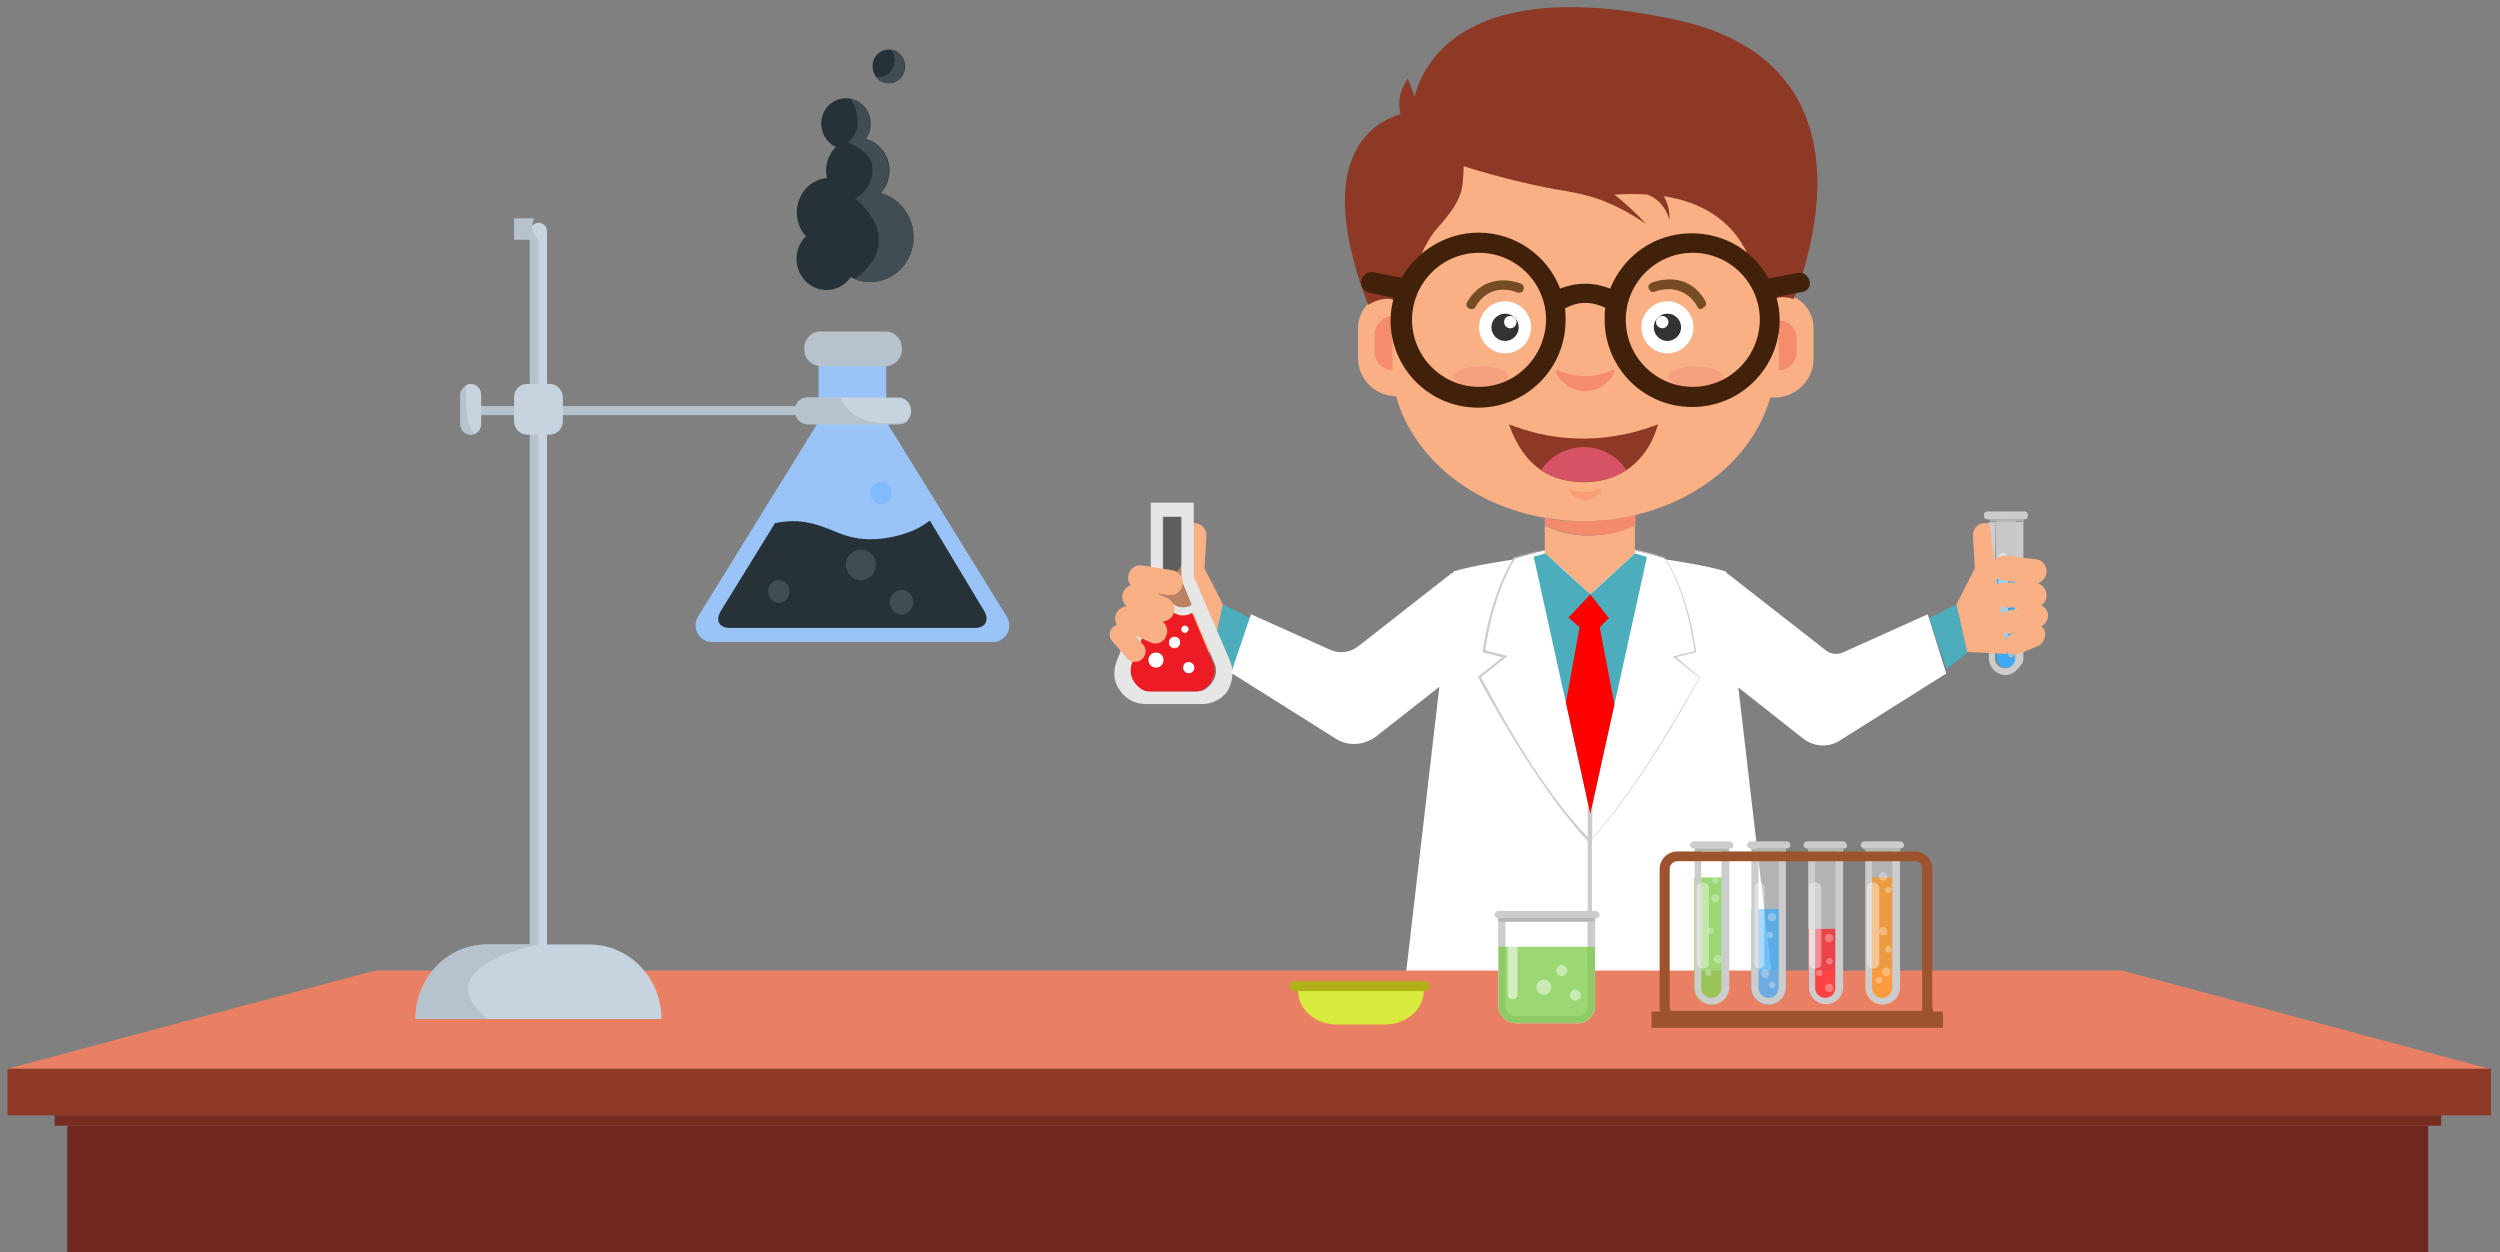 <?xml version="1.0" encoding="utf-8"?>
<!-- Generator: Adobe Illustrator 24.0.2, SVG Export Plug-In . SVG Version: 6.00 Build 0)  -->
<svg version="1.1" id="Layer_1" xmlns="http://www.w3.org/2000/svg" xmlns:xlink="http://www.w3.org/1999/xlink" x="0px" y="0px"
	 viewBox="0 0 768.4 384.9" style="enable-background:new 0 0 768.4 384.9;" xml:space="preserve">
<rect x="0" y="0" width="768.4" height="384.9" fill="#808080" stroke="none"/>
<style type="text/css">
	.st0{opacity:0.56;fill:#FFFFFF;enable-background:new    ;}
	.st1{fill:#3FA9F5;}
	.st2{fill:#CCCCCC;}
	.st3{fill:#B3B3B3;}
	.st4{opacity:0.45;fill:#FFFFFF;enable-background:new    ;}
	.st5{opacity:0.3;fill:#FFFFFF;enable-background:new    ;}
	.st6{fill:#FAB085;}
	.st7{fill:#4CADBC;}
	.st8{opacity:0.26;enable-background:new    ;}
	.st9{fill:#E6E6E6;}
	.st10{fill:#ED1C24;}
	.st11{fill:#FFFFFF;}
	.st12{fill:none;}
	.st13{fill:#F48B6C;}
	.st14{fill:#F58D6C;}
	.st15{opacity:0.5;}
	.st16{fill:#8E3926;}
	.st17{fill:#D75265;}
	.st18{fill:#333333;}
	.st19{fill:#754C24;}
	.st20{fill:#EA8063;}
	.st21{fill:#772C20;}
	.st22{fill:#702720;}
	.st23{opacity:0.16;}
	.st24{fill:#42210B;}
	.st25{fill:#D8EA3E;}
	.st26{fill:#B0B116;}
	.st27{opacity:0.75;}
	.st28{fill:#7AC943;}
	.st29{opacity:0.56;}
	.st30{opacity:0.47;}
	.st31{opacity:0.4;}
	.st32{fill:#FF931E;}
	.st33{fill:#FF1D25;}
	.st34{fill:#9D532E;}
	.st35{fill:#FF0000;}
	.st36{fill:#9AC4F8;}
	.st37{fill:#263238;}
	.st38{fill:#B6C2CC;}
	.st39{fill:#414D53;}
	.st40{fill:#82BAFF;}
	.st41{fill:#C7D3DE;}
</style>
<g>
	<g id="XMLID_6_">
		
			<rect id="XMLID_9_" x="613.5" y="160.2" transform="matrix(1 -2.003403e-03 2.003403e-03 1 -0.337 1.236)" class="st0" width="6.1" height="17.8"/>
		<path id="XMLID_48_" class="st1" d="M613.7,202.2c0,1.7,1.3,3.1,3.1,3.1c1.7,0,3.1-1.3,3.1-3.1v-24.1h-6.1L613.7,202.2z
			 M618.1,200.5c0.6,0,1,0.4,1,1s-0.4,1-1,1c-0.6,0-1-0.4-1-1S617.6,200.5,618.1,200.5z M615.6,199.3c-0.8,0-1.3-0.6-1.3-1.3
			c0-0.8,0.6-1.3,1.3-1.3c0.8,0,1.3,0.6,1.3,1.3C617,198.6,616.4,199.3,615.6,199.3z M617.4,185.2c0.6,0,1,0.4,1,1s-0.4,1-1,1
			s-1-0.4-1-1S616.8,185.2,617.4,185.2z M617.7,179.1c0.8,0,1.3,0.6,1.3,1.3c0,0.8-0.6,1.3-1.3,1.3c-0.8,0-1.3-0.6-1.3-1.3
			C616.4,179.6,617,179.1,617.7,179.1z"/>
		<path id="XMLID_52_" class="st2" d="M621.9,202.2v-42.6h0.4c0.6,0,1-0.4,1-1v-0.4c0-0.6-0.4-1-1-1h-11.5c-0.6,0-1,0.4-1,1v0.4
			c0,0.6,0.4,1,1,1h0.4l0,0h10.5v0.8h-2.3v17.8v24.1c0,1.7-1.3,3.1-3.1,3.1c-1.7,0-3.1-1.3-3.1-3.1v-24.1l0.2-17.8h-2.1v-0.2v42
			c0,2.9,2.3,5.3,5.2,5.3c0.4,0,0.8,0,1-0.2c0.2,0,0.4,0,0.6-0.2c0.6-0.2,1-0.4,1.3-0.8c0.2,0,0.2-0.2,0.4-0.4c0.6-0.4,1-1,1.3-1.5
			C621.8,203.9,621.9,203.1,621.9,202.2z"/>
		<polygon id="XMLID_53_" class="st3" points="613.7,160.2 619.8,160.2 621.9,160.2 621.9,159.4 611.4,159.6 611.4,159.6 611.6,160 
			611.6,160.2 		"/>
		<path id="XMLID_54_" class="st4" d="M617.2,171.4c0-1-0.8-1.5-1.5-1.5c-1,0-1.5,0.8-1.5,1.5v23.5c0,1,0.8,1.5,1.5,1.5
			c1,0,1.5-0.8,1.5-1.5V171.4z"/>
		<path id="XMLID_56_" class="st1" d="M615.6,196.5c-0.8,0-1.3,0.6-1.3,1.3c0,0.8,0.6,1.3,1.3,1.3c0.8,0,1.3-0.6,1.3-1.3
			C617,197,616.4,196.5,615.6,196.5z"/>
		<path id="XMLID_55_" class="st5" d="M615.6,196.5c-0.8,0-1.3,0.6-1.3,1.3c0,0.8,0.6,1.3,1.3,1.3c0.8,0,1.3-0.6,1.3-1.3
			C617,197,616.4,196.5,615.6,196.5z"/>
		<path id="XMLID_58_" class="st1" d="M617.4,186.9c0.6,0,1-0.4,1-1s-0.4-1-1-1s-1,0.4-1,1C616.4,186.5,616.8,186.9,617.4,186.9z"/>
		<path id="XMLID_57_" class="st5" d="M617.4,186.9c0.6,0,1-0.4,1-1s-0.4-1-1-1s-1,0.4-1,1C616.4,186.5,616.8,186.9,617.4,186.9z"/>
		<path id="XMLID_60_" class="st1" d="M618.1,202.2c0.6,0,1-0.4,1-1s-0.4-1-1-1c-0.6,0-1,0.4-1,1
			C617.2,201.8,617.6,202.2,618.1,202.2z"/>
		<path id="XMLID_59_" class="st5" d="M618.1,202.2c0.6,0,1-0.4,1-1s-0.4-1-1-1c-0.6,0-1,0.4-1,1
			C617.2,201.8,617.6,202.2,618.1,202.2z"/>
		<path id="XMLID_62_" class="st1" d="M616.4,180.4c0,0.8,0.6,1.3,1.3,1.3c0.8,0,1.3-0.6,1.3-1.3c0-0.8-0.6-1.3-1.3-1.3
			C617,179.1,616.4,179.6,616.4,180.4z"/>
		<path id="XMLID_61_" class="st5" d="M616.4,180.4c0,0.8,0.6,1.3,1.3,1.3c0.8,0,1.3-0.6,1.3-1.3c0-0.8-0.6-1.3-1.3-1.3
			C617,179.1,616.4,179.6,616.4,180.4z"/>
	</g>
	<path id="XMLID_13_" class="st6" d="M628.4,193.8c-0.2-0.6-0.6-1.1-1.1-1.3c1.5-0.6,2.5-2.3,2.1-4c-0.2-1.1-1-1.9-1.9-2.5
		c1-0.8,1.5-1.7,1.5-3.1c0-1.7-1.1-3.2-2.7-3.6c1.3-0.4,2.5-1.7,2.7-3.2c0.2-2.1-1.1-4-3.2-4.2l-9.2-1.1c-2.1-0.2-4,1.1-4.2,3.2
		c-0.2,1.9,1,3.6,2.7,4.2c0.2,0,0.4,0.2,0.6,0.2l6.3,0.8l-5.9-0.2c-2.1,0-3.8,1.7-3.8,3.8c0,1.5,0.8,2.9,2.1,3.4
		c0.6,0.2,1,0.4,1.5,0.4l5.3,0.2l-4.2,1c-1.9,0.4-3.1,2.3-2.7,4.2c0.4,1.3,1.3,2.3,2.7,2.7c0.4,0.2,1,0.2,1.5,0l0.8-0.2l-1.3,0.6
		c-1.5,0.6-2.5,2.5-1.7,4.2c0.4,0.8,0.8,1.3,1.5,1.7c0.8,0.4,1.7,0.4,2.7,0l6.5-2.7C628.2,197.2,629,195.3,628.4,193.8z"/>
	<g>
		<g id="XMLID_335_">
			<g id="XMLID_352_">
				<path id="XMLID_623_" class="st6" d="M375.9,185.8l-5.7-11.1l0.6-9.9c0.2-2.1-1.5-4-3.6-4l0,0c-1.1,0-2.1,1-2.3,2.1l-1.3,9.2
					c-0.6,3.2-3.4,5.7-6.7,5.3L352,177l-4,22.4l24.8,1.1L375.9,185.8z"/>
			</g>
			<g id="XMLID_351_">
				<polygon id="XMLID_621_" class="st7" points="384.3,190 375.9,185.8 372.6,200.7 379,205.6 				"/>
			</g>
			<g id="XMLID_1_">
				<path id="XMLID_3_" class="st8" d="M354.7,186c0.4,0.2,1.3,1,2.7,1c1.1,0,2.1-0.6,2.5-1l0.6-0.4l0.6,0.4
					c0.4,0.4,1.3,0.8,2.7,0.8l0,0c1.1,0,2.3-0.4,2.7-0.8l-3.2-7.8v-19.3h-5.7v19.5L354.7,186L354.7,186z"/>
				<path id="XMLID_25_" class="st9" d="M378,203l-11.1-25.8v-22.7h-13.2v22.9l-10.5,25.8c-1.1,3.1-1,6.3,1,9c1.7,2.7,4.8,4.2,8,4.2
					h17.2c3.2,0,6.3-1.5,8-4.2C379,209.3,379.3,206,378,203z M349,209.6c-1.1-1.7-1.3-4-0.6-5.9c1.1-2.7,2.1-5.3,3.2-8
					c1-2.5,1.9-5.2,3.1-7.6c0.8,0.4,1.7,0.8,2.9,0.8c1.3,0,2.5-0.4,3.1-0.8c0.8,0.4,1.9,1.1,3.2,1.1l0,0c1.1,0,2.1-0.4,2.9-0.8
					l6.5,15.5c0.8,1.7,0.6,4-0.6,5.7c-1,1.5-2.7,2.9-4.4,2.9h-14.5C351.6,212.5,349.9,211.2,349,209.6z M357.4,158.8h5.7v19.3
					l3.2,7.8c-0.4,0.4-1.5,0.8-2.7,0.8l0,0c-1.3,0-2.3-0.4-2.7-0.8l-0.6-0.4l-0.6,0.4c-0.4,0.4-1.3,1-2.5,1c-1.3,0-2.3-0.6-2.7-1
					h-0.2l3.1-7.6v-19.5H357.4z"/>
				<path id="XMLID_29_" class="st10" d="M372.3,209.6c1.1-1.7,1.3-4,0.6-5.7l-6.5-15.5c-0.8,0.4-1.7,0.8-2.9,0.8l0,0
					c-1.3,0-2.5-0.6-3.2-1.1c-0.8,0.4-1.7,0.8-3.1,0.8c-1.1,0-2.1-0.4-2.9-0.8c-1,2.5-2.1,5.2-3.1,7.6c-1,2.7-2.1,5.3-3.2,8
					c-0.8,1.7-0.6,4.2,0.6,5.9c1,1.5,2.7,2.9,4.4,2.9h14.5C369.6,212.5,371.3,211.2,372.3,209.6z M366.9,205.2c0,1-0.8,1.7-1.7,1.7
					s-1.7-0.8-1.7-1.7s0.8-1.7,1.7-1.7S366.9,204.3,366.9,205.2z M364.2,192.3c0.6,0,1.1,0.6,1.1,1.1c0,0.6-0.6,1.1-1.1,1.1
					c-0.6,0-1.1-0.6-1.1-1.1S363.7,192.3,364.2,192.3z M361,195.9c1,0,1.7,0.8,1.7,1.7c0,1-0.8,1.7-1.7,1.7s-1.7-0.8-1.7-1.7
					C359.3,196.7,360,195.9,361,195.9z M356.4,193.8c0.8,0,1.3,0.6,1.3,1.3c0,0.8-0.6,1.3-1.3,1.3c-0.8,0-1.3-0.6-1.3-1.3
					C355.1,194.4,355.6,193.8,356.4,193.8z M355.3,200.5c1.3,0,2.3,1,2.3,2.3s-1,2.3-2.3,2.3s-2.3-1-2.3-2.3
					C353,201.6,353.9,200.5,355.3,200.5z"/>
				<path id="XMLID_40_" class="st11" d="M356.4,196.3c0.8,0,1.3-0.6,1.3-1.3c0-0.8-0.6-1.3-1.3-1.3c-0.8,0-1.3,0.6-1.3,1.3
					C355.1,195.7,355.6,196.3,356.4,196.3z"/>
				<path id="XMLID_41_" class="st11" d="M361,199.1c1,0,1.7-0.8,1.7-1.7c0-1-0.8-1.7-1.7-1.7s-1.7,0.8-1.7,1.7
					C359.3,198.6,360,199.1,361,199.1z"/>
				<path id="XMLID_42_" class="st11" d="M355.3,205.2c1.3,0,2.3-1,2.3-2.3s-1-2.3-2.3-2.3s-2.3,1-2.3,2.3
					C353,204.1,353.9,205.2,355.3,205.2z"/>
				<path id="XMLID_43_" class="st11" d="M363.7,205.2c0,1,0.8,1.7,1.7,1.7c1,0,1.7-0.8,1.7-1.7s-0.8-1.7-1.7-1.7
					C364.2,203.5,363.7,204.3,363.7,205.2z"/>
				<path id="XMLID_44_" class="st11" d="M364.2,194.5c0.6,0,1.1-0.6,1.1-1.1c0-0.6-0.6-1.1-1.1-1.1c-0.6,0-1.1,0.6-1.1,1.1
					S363.7,194.5,364.2,194.5z"/>
			</g>
			<path id="XMLID_2_" class="st6" d="M360.4,175.3l-9.2-1.5c-2.1-0.4-4,1-4.4,3.1c-0.2,1.1,0,2.1,0.8,2.9c-1,0.4-1.7,1-2.3,2.1
				c-0.8,1.5-0.2,3.4,1,4.4c-1.3,0.2-2.7,1-3.2,2.3c-0.6,1.1-0.4,2.5,0.2,3.4c-0.4,0.2-0.8,0.4-1.1,0.6c-1.3,1.1-1.5,3.2-0.4,4.4
				l4.6,5.3c0.6,0.8,1.5,1.1,2.5,1.1c0.8,0,1.5-0.2,2.1-0.8c1.3-1.1,1.5-3.2,0.4-4.4l-2.5-2.9l4.6,2.1c0.6,0.2,1.1,0.4,1.5,0.4
				c1.5,0,2.9-0.8,3.4-2.3c0.8-1.5,0.2-3.4-1-4.4c1.3-0.2,2.7-1,3.2-2.3c1-1.9,0-4.2-1.9-5l-3.4-1.5l3.8,0.6c0.2,0,0.4,0,0.6,0
				c1.9,0,3.4-1.3,3.8-3.2C363.9,177.7,362.5,175.6,360.4,175.3z"/>
		</g>
		<g id="XMLID_334_">
			<path id="XMLID_585_" class="st6" d="M601.3,185.8l5.7-11.1l-0.6-9.9c-0.2-2.1,1.5-4,3.6-4h1.5l2.3,18L617,201l-12.4-0.6
				L601.3,185.8z"/>
		</g>
		<g id="XMLID_333_">
			<polygon id="XMLID_583_" class="st7" points="592.9,190 601.3,185.8 604.6,200.7 598.3,205.6 			"/>
		</g>
		<path id="XMLID_14_" class="st11" d="M592.5,188.8l-26,11.7c-1.7,0.8-3.8,0.6-5.3-0.6L530.6,176l0,0l-0.2-0.4
			c-12.4-3.6-38-6.1-41.8-6.5l0,0c0,0,0.2,0,0,0c-0.2,0,0,0,0,0l0,0c-3.8,0.4-29.4,2.9-41.8,6.5l-0.2,0.6l-0.2-0.2l-29,22.7
			c-2.5,1.9-5.7,2.3-8.6,1l-24.3-10.9l-6.1,18l32.1,20.2c3.8,2.5,8.8,2.1,12.4-0.6l19.5-15.3l-10.5,90.2H488h0.6h56.2l-10.5-90
			l19.9,15.7c3.2,2.5,7.8,2.9,11.3,0.6l32.7-20.6L592.5,188.8z"/>
		<g id="XMLID_12_">
			<path id="XMLID_15_" class="st11" d="M488,168.2c-1.3-0.2-9.2-0.8-22.2,3.4c-0.8,1-6.9,10.7-9.4,28.5l6.9,1.7l-8.2,6.7
				c1.5,2.9,16.4,32.5,32.9,49.3V168.2z"/>
			<path id="XMLID_22_" class="st11" d="M520.7,200.1c-2.5-17.6-8.6-27.3-9.2-28.5c-13.2-4.2-21.6-3.6-22.2-3.4v89.4
				c15.1-16.8,31.1-46.4,32.9-49.3l-8.2-6.5L520.7,200.1z"/>
			<path id="XMLID_66_" class="st2" d="M515.2,202l6.1-1.5v-0.2c-2.5-18.9-9.6-29-9.6-29l0,0h-0.2c-14.7-4.8-22.9-3.4-23.1-3.4l0,0
				l0,0c-0.4,0-8-1.1-22.9,3.4h-0.2l0,0c0,0.2-6.9,10.1-9.6,29v0.2l6.1,1.5l-7.6,6.1l0.2,0.2c0.2,0.4,17.2,32.7,33.6,50.2v0.6
				l0.4-0.4l0.2,0.4v-0.4l0,0c16.4-17.6,33.6-50.1,33.8-50.2l0.2-0.2L515.2,202z M489.4,257.6v-89.4c0.6-0.2,9.2-0.8,22.2,3.4
				c0.8,1,6.9,10.7,9.2,28.5l-6.7,1.7l8.2,6.5C520.5,211.2,504.5,240.8,489.4,257.6z M463.4,201.6l-6.9-1.7
				c2.5-17.6,8.6-27.3,9.4-28.5c13-4.2,21-3.6,22.2-3.4v89.4c-16.4-16.8-31.3-46.4-32.9-49.3L463.4,201.6z"/>
		</g>
		<g id="XMLID_19_">
			<path id="XMLID_21_" class="st12" d="M488.8,182.7c0,0-12.4-11.5-13.8-12.6L488.8,182.7L488.8,182.7z"/>
			<path id="XMLID_70_" class="st12" d="M502.5,170.1c-1.1,1.1-13.6,12.4-13.8,12.6L502.5,170.1z"/>
			<path id="XMLID_71_" class="st6" d="M474.8,161.5v8.6c1.9,1.1,13.9,12.6,13.9,12.6l0,0c0.2-0.2,12.6-11.5,13.8-12.6
				c0-0.8,0-1.3,0-1.9c0-3.6,0-4.4,0-6.7c-2.5,1.1-7.6,3.1-14.1,3.1C482.3,164.7,477.3,162.8,474.8,161.5z"/>
			<line id="XMLID_72_" class="st12" x1="502.5" y1="168.2" x2="502.5" y2="161.3"/>
			<path id="XMLID_74_" class="st13" d="M474.8,159.2v2.3c2.5,1.1,7.5,3.1,13.8,3.1c6.5,0,11.5-1.9,14.1-3.1c0-0.8,0-1.9,0-3.2
				c-5,1.1-10.7,1.9-16.2,1.9C482.5,160.2,478.5,160,474.8,159.2z"/>
			<path id="XMLID_75_" class="st6" d="M546.5,90.1h-1V72.9c0-32.7-26.4-59.2-59-59.2l0,0c-32.7,0-59,26.6-59,59.2v17.2h0.2
				c-5.7,0-10.3,5.2-10.3,10.7v9.2c0,6.5,5.2,11.7,11.7,11.8c5.3,18.9,23.3,33.6,46,37.4c3.6,0.6,7.5,1,11.5,1
				c5.5,0,10.9-0.6,16-1.9c20.4-4.8,36.5-18.5,41.5-36.1h1.3c6.5,0,12-5.3,12-11.8v-9.6C557.4,94.8,552.4,90.1,546.5,90.1z"/>
			<polygon id="XMLID_80_" class="st7" points="488.8,182.7 488.8,182.7 475,170.1 471.4,171.1 488.8,250.1 506.2,171.2 
				502.5,170.1 			"/>
		</g>
		<g id="XMLID_309_">
			<path id="XMLID_527_" class="st14" d="M478.3,114.7c-0.2-0.6,0.2-1.1,0.6-1c1.9,1,4.8,1.9,8.4,1.9c3.4,0,6.3-1,8.2-1.9
				c0.4-0.2,1,0.4,0.6,1C492,122.1,482.3,122,478.3,114.7z"/>
		</g>
		<g id="XMLID_308_" class="st15">
			<path id="XMLID_245_" class="st14" d="M482.3,150.8c-0.2-0.2,0-0.6,0.4-0.6c1,0.6,2.7,1.1,4.6,1c1.9,0,3.4-0.6,4.4-1.1
				c0.2-0.2,0.6,0.2,0.4,0.6C489.9,154.8,484.6,154.6,482.3,150.8z"/>
		</g>
		<g id="XMLID_4_">
			<path id="XMLID_5_" class="st16" d="M541.1,99.2L541.1,99.2L541.1,99.2z"/>
			<path id="XMLID_369_" class="st16" d="M514.8,6c-63.4-13.6-77.2,12.6-80,23.7c-1.1-2.7-2.1-5.7-2.1-5.5
				c-2.9,4.2-2.9,7.3-2.3,10.9c-8.4,2.5-27.3,13.2-9.9,58.6c0,0,9.7-6.1,11.3,3.8c0,0,1.9-18.3,10.1-27.5c8.2-9.2,7.6-12,8-18.9
				c0,0,16,5.2,31.3,7.6c4.6,0.8,9.2,1.9,13.4,3.8c4,1.7,7.6,3.8,11.3,6.3c-3.1-3.4-6.3-6.3-9.7-9c0.2,0,0.4,0,0.6,0
				c2.9-0.2,6.1-0.2,9.6,0c3.1,1.3,5.5,3.6,6.7,7.8c0.2-2.9-0.6-5.3-1.7-7.3c14.7,2.3,29.8,11.1,30,39.2c0-0.8,0-10.5,9.9-7.6
				C551.1,91.6,583,20.5,514.8,6z"/>
		</g>
		<g id="XMLID_297_">
			<path id="XMLID_515_" class="st16" d="M463.8,130.4c4.8,1.9,12.6,4.4,22.7,4.4c10.3,0,18.3-2.5,23.1-4.4
				c-2.9,10.7-11.1,17.8-22.7,17.8C477,148.1,468.5,143.9,463.8,130.4z"/>
		</g>
		<g id="XMLID_296_">
			<path id="XMLID_513_" class="st17" d="M473.7,144.5c3.8,2.7,8.4,3.6,13.2,3.6c5,0,9.4-1.3,13-3.6c-2.7-4.2-7.6-7.1-13-7.1
				C481.3,137.4,476.4,140.3,473.7,144.5z"/>
		</g>
		<g id="XMLID_289_">
			<g id="XMLID_293_">
				<path id="XMLID_507_" class="st11" d="M470.6,100.6c0-4.4-3.6-8-8-8c-4.4,0-8,3.6-8,8c0,4.4,3.6,8,8,8
					C467,108.6,470.6,105,470.6,100.6z"/>
			</g>
			<g id="XMLID_292_">
				<path id="XMLID_505_" class="st18" d="M466.8,100.6c0-2.3-1.9-4.2-4.2-4.2s-4.2,1.9-4.2,4.2c0,2.3,1.9,4.2,4.2,4.2
					S466.8,102.9,466.8,100.6z"/>
			</g>
			<g id="XMLID_291_">
				<path id="XMLID_503_" class="st11" d="M466.1,99c0-1-0.8-1.9-1.9-1.9s-1.9,0.8-1.9,1.9c0,1,0.8,1.9,1.9,1.9S466.1,100,466.1,99z
					"/>
			</g>
			<g id="XMLID_290_">
				<path id="XMLID_250_" class="st19" d="M452.3,95c-0.2,0-0.6,0-0.8-0.2c-0.8-0.4-1-1.3-0.6-1.9c6.1-10.3,16.6-5.7,16.6-5.7
					c0.8,0.4,1,1.1,0.8,1.9c-0.4,0.8-1.1,1-1.9,0.8c-0.4-0.2-8.4-3.6-13,4.6C453.3,94.8,452.9,95,452.3,95z"/>
			</g>
		</g>
		<g id="XMLID_284_">
			<g id="XMLID_288_">
				<path id="XMLID_498_" class="st11" d="M504.5,100.6c0-4.4,3.6-8,8-8s8,3.6,8,8c0,4.4-3.6,8-8,8
					C508.1,108.6,504.5,105,504.5,100.6z"/>
			</g>
			<g id="XMLID_287_">
				<path id="XMLID_496_" class="st18" d="M508.3,100.6c0-2.3,1.9-4.2,4.2-4.2s4.2,1.9,4.2,4.2c0,2.3-1.9,4.2-4.2,4.2
					S508.3,102.9,508.3,100.6z"/>
			</g>
			<g id="XMLID_286_">
				<path id="XMLID_494_" class="st11" d="M509,99c0-1,0.8-1.9,1.9-1.9c1,0,1.9,0.8,1.9,1.9c0,1-0.8,1.9-1.9,1.9
					C509.8,100.8,509,100,509,99z"/>
			</g>
			<g id="XMLID_285_">
				<path id="XMLID_246_" class="st19" d="M522.8,95c-0.6,0-1-0.2-1.1-0.8c-4.8-8-12.8-4.6-13-4.6c-0.8,0.4-1.5,0-1.9-0.8
					c-0.4-0.8,0-1.5,0.8-1.9c0.2,0,10.7-4.6,16.6,5.7c0.4,0.8,0.2,1.5-0.6,1.9C523.2,94.8,523,95,522.8,95z"/>
			</g>
		</g>
		<g id="XMLID_283_">
			<polygon id="XMLID_489_" class="st20" points="765.1,328.5 2.3,328.5 115.3,298.3 652.2,298.3 			"/>
		</g>
		<g id="XMLID_282_">
			<rect id="XMLID_487_" x="2.3" y="328.5" class="st16" width="763.3" height="14.3"/>
		</g>
		<g id="XMLID_281_">
			<rect id="XMLID_485_" x="16.8" y="342.8" class="st21" width="733.5" height="3.2"/>
		</g>
		<g id="XMLID_280_">
			<rect id="XMLID_483_" x="20.7" y="346" class="st22" width="725.6" height="39.2"/>
		</g>
		<g id="XMLID_279_">
			<path id="XMLID_481_" class="st14" d="M428,97.1L428,97.1v16.6l0,0c-3.1,0-5.5-2.5-5.5-5.5v-5.7C422.7,99.6,425.2,97.1,428,97.1z
				"/>
		</g>
		<g id="XMLID_278_">
			<path id="XMLID_479_" class="st14" d="M546.7,98.5L546.7,98.5v15.3l0,0c3.1,0,5.5-2.5,5.5-5.5V104
				C552.2,100.9,549.7,98.5,546.7,98.5z"/>
		</g>
		<g id="XMLID_277_" class="st23">
			<ellipse id="XMLID_237_" class="st17" cx="455.2" cy="115.8" rx="8.4" ry="3.2"/>
		</g>
		<g id="XMLID_276_" class="st23">
			<ellipse id="XMLID_32_" class="st17" cx="521.1" cy="115.8" rx="8.4" ry="3.2"/>
		</g>
		<g id="XMLID_272_">
			<path id="XMLID_470_" class="st24" d="M556.2,86.4c-0.4-1.7-1.9-2.9-3.8-2.5l-8.8,1.7c-4.6-8.4-13.4-13.9-23.7-13.9
				c-11.5,0-21,7.1-25,17c-2.1-0.8-4.6-1.5-7.6-1.5h-0.2c-2.7,0-5.3,0.6-7.6,1.5c-3.8-10.1-13.8-17.2-25-17.2
				c-10.1,0-19.1,5.7-23.7,13.9l-8.6-1.7c-1.7-0.4-3.4,0.8-3.8,2.5c-0.4,1.7,0.8,3.4,2.5,3.8l7.5,1.5c-0.6,2.1-1,4.6-1,6.9
				c0,14.9,12,26.9,26.9,26.9s26.9-12,26.9-26.9c0-1.1,0-2.5-0.2-3.6c1.5-0.8,3.6-1.7,6.1-1.7c0,0,0,0,0.2,0c2.5,0,4.6,0.8,6.1,1.5
				c-0.2,1.1-0.2,2.5-0.2,3.6c0,14.9,12,26.9,26.9,26.9s26.9-12,26.9-26.9c0-2.3-0.4-4.6-1-6.9l7.5-1.5
				C555.5,89.7,556.6,88.1,556.2,86.4z M454.6,118.9c-11.3,0-20.6-9.2-20.6-20.6c0-11.3,9.2-20.6,20.6-20.6
				c11.3,0,20.6,9.2,20.6,20.6C475,109.7,465.9,118.9,454.6,118.9z M520.3,118.9c-11.3,0-20.6-9.2-20.6-20.6
				c0-11.3,9.2-20.6,20.6-20.6c11.3,0,20.6,9.2,20.6,20.6C540.8,109.7,531.6,118.9,520.3,118.9z"/>
		</g>
		<g id="XMLID_206_">
			<g id="XMLID_208_">
				<path id="XMLID_397_" class="st25" d="M425.6,314.9H411c-6.7,0-12-4.6-12-10.3l0,0h38.6l0,0
					C437.6,310.3,432.2,314.9,425.6,314.9z"/>
			</g>
			<g id="XMLID_207_">
				<path id="XMLID_395_" class="st26" d="M437.8,304.6h-39.9c-1,0-1.5-0.8-1.5-1.5l0,0c0-1,0.8-1.5,1.5-1.5h39.9
					c1,0,1.5,0.8,1.5,1.5l0,0C439.5,303.8,438.7,304.6,437.8,304.6z"/>
			</g>
		</g>
		<g id="XMLID_203_">
			<path id="XMLID_392_" class="st11" d="M485,314.5h-19.1c-2.9,0-5.3-2.3-5.3-5.3v-44.3h29.6v44.3C490.1,312,487.8,314.5,485,314.5
				z"/>
		</g>
		<g id="XMLID_198_">
			<path id="XMLID_388_" class="st2" d="M488,283.4v25.8c0,1.7-1.3,3.1-3.1,3.1h-19.1c-1.7,0-3.1-1.3-3.1-3.1v-25.8H488
				 M490.1,282.2h-29.6v26.9c0,2.9,2.3,5.3,5.3,5.3H485c2.9,0,5.3-2.3,5.3-5.3v-28.1v1.1H490.1z"/>
		</g>
		<g id="XMLID_197_">
			<rect id="XMLID_227_" x="488" y="246.5" class="st2" width="1.3" height="51.8"/>
		</g>
		<g id="XMLID_196_">
			<path id="XMLID_384_" class="st2" d="M490.5,282.2h-30c-0.6,0-1.1-0.6-1.1-1.1l0,0c0-0.6,0.6-1.1,1.1-1.1h30
				c0.6,0,1.1,0.6,1.1,1.1l0,0C491.7,281.9,491.1,282.2,490.5,282.2z"/>
		</g>
		<g id="XMLID_195_">
			<rect id="XMLID_382_" x="460.5" y="282.2" class="st3" width="29.6" height="1"/>
		</g>
		<g id="XMLID_192_" class="st27">
			<g id="XMLID_299_">
				<path id="XMLID_380_" class="st28" d="M485,314.5h-19.1c-2.9,0-5.3-2.3-5.3-5.3V291h29.6v18.1C490.1,312,487.8,314.5,485,314.5z
					"/>
			</g>
		</g>
		<g id="XMLID_191_" class="st29">
			<path id="XMLID_228_" class="st11" d="M464.9,307.1c-1,0-1.5-0.8-1.5-1.5v-20.1c0-1,0.8-1.5,1.5-1.5c0.8,0,1.5,0.8,1.5,1.5v20.1
				C466.6,306.3,465.9,307.1,464.9,307.1z"/>
		</g>
		<g id="XMLID_34_" class="st30">
			<g id="XMLID_37_">
				<path id="XMLID_375_" class="st11" d="M481.7,298.3c0-1-0.8-1.7-1.7-1.7s-1.7,0.8-1.7,1.7s0.8,1.7,1.7,1.7
					C481,299.8,481.7,299.2,481.7,298.3z"/>
			</g>
			<g id="XMLID_36_">
				<path id="XMLID_373_" class="st11" d="M476.8,303.4c0-1.3-1-2.3-2.3-2.3s-2.3,1-2.3,2.3s1,2.3,2.3,2.3
					C475.6,305.9,476.8,304.8,476.8,303.4z"/>
			</g>
			<g id="XMLID_35_">
				<path id="XMLID_371_" class="st11" d="M485.9,305.9c0-1-0.8-1.7-1.7-1.7s-1.7,0.8-1.7,1.7s0.8,1.7,1.7,1.7
					C485.2,307.4,485.9,306.7,485.9,305.9z"/>
			</g>
		</g>
		<g id="XMLID_8_">
			<g id="XMLID_215_">
				<g id="XMLID_226_" class="st31">
					<path id="XMLID_424_" class="st11" d="M578.6,308.8L578.6,308.8c-2.9,0-5.3-2.3-5.3-5.3v-42.6h10.5v42.6
						C583.9,306.5,581.4,308.8,578.6,308.8z"/>
				</g>
				<g id="XMLID_216_" class="st27">
					<g id="XMLID_199_">
						<path id="XMLID_414_" class="st32" d="M578.6,308.8L578.6,308.8c-2.9,0-5.3-2.3-5.3-5.3v-33.8h10.5v33.8
							C583.9,306.5,581.4,308.8,578.6,308.8z"/>
					</g>
				</g>
				<g id="XMLID_221_">
					<path id="XMLID_420_" class="st2" d="M581.6,261.6v42c0,1.7-1.3,3.1-3.1,3.1c-1.7,0-3.1-1.3-3.1-3.1v-42H581.6 M583.9,260.8
						h-10.5v42.6c0,2.9,2.3,5.3,5.3,5.3c2.9,0,5.3-2.3,5.3-5.3v-42.6H583.9z"/>
				</g>
				<g id="XMLID_220_">
					<path id="XMLID_418_" class="st2" d="M584.1,260.8H573c-0.6,0-1.1-0.6-1.1-1.1l0,0c0-0.6,0.6-1.1,1.1-1.1h11.1
						c0.6,0,1.1,0.6,1.1,1.1l0,0C585.3,260.5,584.7,260.8,584.1,260.8z"/>
				</g>
				<g id="XMLID_219_">
					<rect id="XMLID_416_" x="573.2" y="260.8" class="st3" width="10.5" height="0.8"/>
				</g>
			</g>
			<g id="XMLID_211_" class="st31">
				<path id="XMLID_238_" class="st11" d="M575.7,297.7c-1,0-1.9-0.8-1.9-1.5v-23.5c0-1,1-1.5,1.9-1.5c1,0,1.9,0.8,1.9,1.5v23.5
					C577.6,297.1,576.7,297.7,575.7,297.7z"/>
			</g>
			<path id="XMLID_7_" class="st5" d="M581.1,298.7c0-0.8-0.6-1.3-1.3-1.3s-1.3,0.6-1.3,1.3c0,0.8,0.6,1.3,1.3,1.3
				S581.1,299.4,581.1,298.7z"/>
			<path id="XMLID_10_" class="st5" d="M581.4,291.8c0-0.6-0.4-1-1-1c-0.6,0-1,0.4-1,1c0,0.6,0.4,1,1,1
				C581.1,292.7,581.4,292.4,581.4,291.8z"/>
			<path id="XMLID_202_" class="st5" d="M581.4,273.6c0-0.6-0.4-1-1-1c-0.6,0-1,0.4-1,1c0,0.6,0.4,1,1,1
				C581.1,274.4,581.4,274,581.4,273.6z"/>
			<path id="XMLID_33_" class="st5" d="M578.6,301.3c0-0.6-0.4-1-1-1s-1,0.4-1,1c0,0.6,0.4,1,1,1
				C578.2,302.1,578.6,301.7,578.6,301.3z"/>
			<path id="XMLID_11_" class="st5" d="M580.1,286.2c0-0.8-0.6-1.3-1.3-1.3c-0.8,0-1.3,0.6-1.3,1.3c0,0.8,0.6,1.3,1.3,1.3
				C579.5,287.6,580.1,287,580.1,286.2z"/>
			<path id="XMLID_204_" class="st5" d="M580.1,269.4c0-0.8-0.6-1.3-1.3-1.3c-0.8,0-1.3,0.6-1.3,1.3c0,0.8,0.6,1.3,1.3,1.3
				C579.5,270.8,580.1,270.2,580.1,269.4z"/>
		</g>
		<g id="XMLID_209_">
			<g id="XMLID_225_">
				<g id="XMLID_247_" class="st31">
					<path id="XMLID_248_" class="st11" d="M561,308.8L561,308.8c-2.9,0-5.3-2.3-5.3-5.3v-42.6h10.5v42.6
						C566.4,306.5,564.1,308.8,561,308.8z"/>
				</g>
				<g id="XMLID_242_" class="st27">
					<g id="XMLID_243_">
						<path id="XMLID_244_" class="st33" d="M561,308.8L561,308.8c-2.9,0-5.3-2.3-5.3-5.3v-18h10.5v18
							C566.4,306.5,564.1,308.8,561,308.8z"/>
					</g>
				</g>
				<g id="XMLID_235_">
					<path id="XMLID_239_" class="st2" d="M564.1,261.6v42c0,1.7-1.3,3.1-3.1,3.1c-1.7,0-3.1-1.3-3.1-3.1v-42H564.1 M566.4,260.8
						h-10.5v42.6c0,2.9,2.3,5.3,5.3,5.3c2.9,0,5.3-2.3,5.3-5.3v-42.6H566.4z"/>
				</g>
				<g id="XMLID_233_">
					<path id="XMLID_234_" class="st2" d="M566.5,260.8h-11.1c-0.6,0-1.1-0.6-1.1-1.1l0,0c0-0.6,0.6-1.1,1.1-1.1h11.1
						c0.6,0,1.1,0.6,1.1,1.1l0,0C567.9,260.5,567.3,260.8,566.5,260.8z"/>
				</g>
				<g id="XMLID_229_">
					<rect id="XMLID_230_" x="555.8" y="260.8" class="st3" width="10.5" height="0.8"/>
				</g>
			</g>
			<g id="XMLID_223_" class="st31">
				<path id="XMLID_224_" class="st11" d="M557.9,297.7c-1,0-1.9-0.8-1.9-1.5v-23.5c0-1,1-1.5,1.9-1.5c1,0,1.9,0.8,1.9,1.5v23.5
					C559.9,297.1,558.9,297.7,557.9,297.7z"/>
			</g>
			<path id="XMLID_222_" class="st5" d="M563.5,303.6c0-0.8-0.6-1.3-1.3-1.3s-1.3,0.6-1.3,1.3c0,0.8,0.6,1.3,1.3,1.3
				S563.5,304.4,563.5,303.6z"/>
			<path id="XMLID_218_" class="st5" d="M563.3,295.4c0-0.6-0.4-1-1-1s-1,0.4-1,1c0,0.6,0.4,1,1,1S563.3,296,563.3,295.4z"/>
			<path id="XMLID_214_" class="st5" d="M560.2,299c0-0.6-0.4-1-1-1s-1,0.4-1,1c0,0.6,0.4,1,1,1C559.9,300,560.2,299.6,560.2,299z"
				/>
			<path id="XMLID_213_" class="st5" d="M563.5,288.3c0-0.8-0.6-1.3-1.3-1.3s-1.3,0.6-1.3,1.3c0,0.8,0.6,1.3,1.3,1.3
				S563.5,289.1,563.5,288.3z"/>
		</g>
		<g id="XMLID_249_">
			<g id="XMLID_301_">
				<g id="XMLID_391_" class="st31">
					<path id="XMLID_393_" class="st11" d="M543.6,308.8L543.6,308.8c-2.9,0-5.3-2.3-5.3-5.3v-42.6h10.5v42.6
						C548.8,306.5,546.5,308.8,543.6,308.8z"/>
				</g>
				<g id="XMLID_387_" class="st27">
					<g id="XMLID_389_">
						<path id="XMLID_390_" class="st1" d="M543.6,308.8L543.6,308.8c-2.9,0-5.3-2.3-5.3-5.3v-24.1h10.5v24.1
							C548.8,306.5,546.5,308.8,543.6,308.8z"/>
					</g>
				</g>
				<g id="XMLID_378_">
					<path id="XMLID_379_" class="st2" d="M546.7,261.6v42c0,1.7-1.3,3.1-3.1,3.1c-1.7,0-3.1-1.3-3.1-3.1v-42H546.7 M548.8,260.8
						h-10.5v42.6c0,2.9,2.3,5.3,5.3,5.3c2.9,0,5.3-2.3,5.3-5.3v-42.6H548.8z"/>
				</g>
				<g id="XMLID_376_">
					<path id="XMLID_377_" class="st2" d="M549.2,260.8h-11.1c-0.6,0-1.1-0.6-1.1-1.1l0,0c0-0.6,0.6-1.1,1.1-1.1h11.1
						c0.6,0,1.1,0.6,1.1,1.1l0,0C550.3,260.5,549.7,260.8,549.2,260.8z"/>
				</g>
				<g id="XMLID_304_">
					<rect id="XMLID_307_" x="538.3" y="260.8" class="st3" width="10.5" height="0.8"/>
				</g>
			</g>
			<g id="XMLID_268_" class="st31">
				<path id="XMLID_298_" class="st11" d="M540.8,297.7c-1,0-1.5-0.8-1.5-1.5v-23.5c0-1,0.8-1.5,1.5-1.5c0.8,0,1.5,0.8,1.5,1.5v23.5
					C542.3,297.1,541.5,297.7,540.8,297.7z"/>
			</g>
			<path id="XMLID_263_" class="st5" d="M543.8,299.2c0-0.8-0.6-1.3-1.3-1.3s-1.3,0.6-1.3,1.3c0,0.8,0.6,1.3,1.3,1.3
				C543.2,300.8,543.8,300,543.8,299.2z"/>
			<path id="XMLID_262_" class="st5" d="M545,287.4c0-0.6-0.4-1-1-1c-0.6,0-1,0.4-1,1c0,0.6,0.4,1,1,1
				C544.6,288.3,545,288,545,287.4z"/>
			<path id="XMLID_258_" class="st5" d="M545.7,302.7c0-0.6-0.4-1-1-1s-1,0.4-1,1c0,0.6,0.4,1,1,1S545.7,303.2,545.7,302.7z"/>
			<path id="XMLID_257_" class="st5" d="M545.9,281.9c0-0.8-0.6-1.3-1.3-1.3s-1.3,0.6-1.3,1.3c0,0.8,0.6,1.3,1.3,1.3
				C545.3,283.2,545.9,282.6,545.9,281.9z"/>
		</g>
		<g id="XMLID_394_">
			<g id="XMLID_405_">
				<g id="XMLID_421_" class="st31">
					<path id="XMLID_422_" class="st11" d="M526,308.8L526,308.8c-2.9,0-5.3-2.3-5.3-5.3v-42.6h10.5v42.6
						C531.4,306.5,529.1,308.8,526,308.8z"/>
				</g>
				<g id="XMLID_415_" class="st27">
					<g id="XMLID_417_">
						<path id="XMLID_419_" class="st28" d="M526,308.8L526,308.8c-2.9,0-5.3-2.3-5.3-5.3v-33.8h10.5v33.8
							C531.4,306.5,529.1,308.8,526,308.8z"/>
					</g>
				</g>
				<g id="XMLID_410_">
					<path id="XMLID_411_" class="st2" d="M529.1,261.6v42c0,1.7-1.3,3.1-3.1,3.1c-1.7,0-3.1-1.3-3.1-3.1v-42H529.1 M531.4,260.8
						h-10.5v42.6c0,2.9,2.3,5.3,5.3,5.3c2.9,0,5.3-2.3,5.3-5.3v-42.6H531.4z"/>
				</g>
				<g id="XMLID_408_">
					<path id="XMLID_409_" class="st2" d="M531.6,260.8h-11.1c-0.6,0-1.1-0.6-1.1-1.1l0,0c0-0.6,0.6-1.1,1.1-1.1h11.1
						c0.6,0,1.1,0.6,1.1,1.1l0,0C532.9,260.5,532.4,260.8,531.6,260.8z"/>
				</g>
				<g id="XMLID_406_">
					<rect id="XMLID_407_" x="520.9" y="260.8" class="st3" width="10.5" height="0.8"/>
				</g>
			</g>
			<g id="XMLID_403_" class="st31">
				<path id="XMLID_404_" class="st11" d="M523.4,297.7c-1,0-1.9-0.8-1.9-1.5v-23.5c0-1,1-1.5,1.9-1.5c1,0,1.9,0.8,1.9,1.5v23.5
					C525.3,297.1,524.1,297.7,523.4,297.7z"/>
			</g>
			<path id="XMLID_402_" class="st5" d="M529.3,294.8c0-0.8-0.6-1.3-1.3-1.3s-1.3,0.6-1.3,1.3c0,0.8,0.6,1.3,1.3,1.3
				C528.7,296.4,529.3,295.6,529.3,294.8z"/>
			<path id="XMLID_401_" class="st5" d="M526.8,286.1c0-0.6-0.4-1-1-1c-0.6,0-1,0.4-1,1c0,0.6,0.4,1,1,1
				C526.4,286.8,526.8,286.4,526.8,286.1z"/>
			<path id="XMLID_400_" class="st5" d="M528.3,270.6c0-0.6-0.4-1-1-1s-1,0.4-1,1c0,0.6,0.4,1,1,1S528.3,271.2,528.3,270.6z"/>
			<path id="XMLID_399_" class="st5" d="M526,299c0-0.6-0.4-1-1-1s-1,0.4-1,1c0,0.6,0.4,1,1,1S526,299.6,526,299z"/>
			<path id="XMLID_396_" class="st5" d="M528.5,276.1c0-0.8-0.6-1.3-1.3-1.3s-1.3,0.6-1.3,1.3c0,0.8,0.6,1.3,1.3,1.3
				C528,277.3,528.5,276.7,528.5,276.1z"/>
		</g>
		<path id="XMLID_84_" class="st34" d="M594.1,310.9c0.2-0.6-0.2-1-0.2-1.3v-42.4c0-3.1-2.3-5.5-5.3-5.5h-73c-3.1,0-5.5,2.5-5.5,5.5
			v42.4c0,0.4,0,0.8,0.2,1.3h-2.7v5h89.6v-5H594.1z M513.2,309.4V267c0-1.3,1.1-2.3,2.5-2.3h73c1.3,0,2.1,1,2.1,2.3v42.4
			c0,0.6,0.2,0.8-0.2,1.3h-77C513.4,310.1,513.2,309.9,513.2,309.4z"/>
		<g id="XMLID_294_">
			<polygon id="XMLID_509_" class="st35" points="488.8,182.7 482.1,189.8 485.5,192.8 481.3,215.9 488.8,250.1 496.2,216.5 
				491.7,192.8 494.5,190 			"/>
		</g>
	</g>
</g>
<path id="Path_29313" class="st36" d="M305.6,197.3h-86.9c-2.7,0-4.8-2.2-4.9-5c0-0.9,0.2-1.9,0.7-2.7l36.1-58.4c0.6-1,1-2.2,1-3.5
	l0-18h20.8l0,18c0,1.2,0.3,2.4,1,3.5l36.1,58.4c1.4,2.4,0.7,5.5-1.6,6.9C307.4,197,306.5,197.3,305.6,197.3z"/>
<path id="Path_29316" class="st37" d="M299.7,193h-75.4c-3.4,0-4.5-2.5-2.7-5.3l16.6-26.9c2.3-0.5,4.7-0.7,7.1-0.6
	c10.4,1,13.1,6.1,24,5.5c3.1-0.2,6.2-0.8,9.1-1.8c0.6-0.2,1.3-0.5,1.9-0.7c2-0.8,3.8-1.9,5.5-3.2l16.7,27.8
	C304.1,190.5,303,193,299.7,193z"/>
<path id="Path_29318" class="st38" d="M272.3,112.5h-20.2c-2.7,0-4.9-2.3-4.9-5.1V107c0-2.8,2.2-5.1,4.9-5.1h20.2
	c2.7,0,4.9,2.3,4.9,5.1v0.5C277.2,110.2,275,112.5,272.3,112.5z"/>
<ellipse id="Ellipse_432" class="st39" cx="239.4" cy="181.8" rx="3.3" ry="3.5"/>
<ellipse id="Ellipse_433" class="st40" cx="270.8" cy="151.5" rx="3.3" ry="3.5"/>
<ellipse id="Ellipse_434" class="st39" cx="277.1" cy="185.1" rx="3.6" ry="3.8"/>
<ellipse id="Ellipse_435" class="st39" cx="264.6" cy="173.6" rx="4.6" ry="4.7"/>
<g id="Group_1491" transform="translate(1092.945 -2387.699)">
	<path id="Path_29319" class="st38" d="M-945,2515.3h96.5c0.7,0,1.3-0.6,1.3-1.4c0,0,0,0,0,0c0-0.8-0.6-1.4-1.3-1.4H-945
		c-0.7,0-1.3,0.6-1.3,1.4c0,0,0,0,0,0C-946.3,2514.7-945.7,2515.3-945,2515.3z"/>
</g>
<path id="Path_29320" class="st41" d="M127.7,313.2h75.6c0-12.6-9.9-22.9-22.1-22.9h-31.5C137.6,290.3,127.7,300.5,127.7,313.2
	C127.7,313.2,127.7,313.2,127.7,313.2z"/>
<g id="Group_1492" transform="translate(1114.633 -2460.407)">
	<path id="Path_29321" class="st41" d="M-951.8,2531.5v230.7c0,1.5,1.2,2.7,2.7,2.7c1.4,0,2.5-1.2,2.6-2.7v-230.7
		c0-1.5-1.2-2.7-2.6-2.6c-0.7,0-1.4,0.3-1.9,0.8c0,0,0,0,0,0c0,0,0,0,0,0C-951.5,2530.1-951.8,2530.8-951.8,2531.5z"/>
</g>
<path id="Path_29322" class="st38" d="M162.9,290.9c1.6-0.4,2.6-0.6,2.6-0.6V73.7c-1.6-1.6-2-3.1-1.9-4.5c0,0,0,0,0,0c0,0,0,0,0,0
	c0.1-0.8,0.3-1.5,0.7-2.1H158v6.6h4.9v216.6h-13.1c-12.2,0-22.1,10.2-22.1,22.9h22.2C133.4,299.9,155,292.9,162.9,290.9z"/>
<path id="Path_29323" class="st41" d="M244.4,126.1v0.3c0,2.2,1.7,3.9,3.8,4c0,0,0,0,0.1,0h28c0.9,0,1.8-0.3,2.4-0.9h0
	c0.8-0.8,1.3-1.9,1.3-3v-0.3c0-2.2-1.7-4-3.8-4c0,0,0,0,0,0h-28C246.1,122.1,244.4,123.8,244.4,126.1
	C244.4,126,244.4,126,244.4,126.1z"/>
<path id="Path_29324" class="st41" d="M158,122.1v7.3c0,2.3,1.8,4.2,4,4.2c0,0,0,0,0,0h7c2.2,0,4-1.9,4-4.2c0,0,0,0,0,0v-7.2
	c0-2.3-1.8-4.2-4-4.2l0,0h-7C159.8,118,158,119.8,158,122.1C158,122.1,158,122.1,158,122.1z"/>
<path id="Path_29325" class="st41" d="M141.5,121.3v9c0,1.8,1.4,3.3,3.2,3.3c0.4,0,0.8-0.1,1.2-0.2c0,0,0,0,0,0c1.2-0.5,2-1.7,2-3.1
	v-9c0-1.8-1.4-3.3-3.2-3.3c0,0,0,0,0,0c-0.5,0-0.9,0.1-1.3,0.3C141.8,119.7,141.5,120.4,141.5,121.3z"/>
<path id="Path_29327" class="st38" d="M141.5,121.3v9c0,1.8,1.4,3.3,3.2,3.3c0.4,0,0.8-0.1,1.2-0.2c-2.9-2.4-2.8-10.5-2.6-15
	C141.8,119.7,141.5,120.4,141.5,121.3z"/>
<path id="Path_29328" class="st38" d="M244.4,126.1v0.3c0,2.2,1.7,3.9,3.8,4c0,0,0,0,0.1,0h28c0.9,0,1.8-0.3,2.4-0.9
	c-5.1,1-16.1,2-20.5-7.3h-9.9C246.1,122.1,244.4,123.8,244.4,126.1C244.4,126,244.4,126,244.4,126.1z"/>
<path id="Path_29338" class="st37" d="M280.8,72.9c0,7.6-6,13.8-13.4,13.8c-1.6,0-3.2-0.3-4.6-0.9h0c-0.4-0.2-0.9-0.4-1.3-0.6
	c-3,4.3-8.8,5.2-12.9,2.1c-4.1-3.1-5-9.1-2-13.4c0.3-0.5,0.7-0.9,1.1-1.3c-1.8-1.9-2.8-4.6-2.8-7.3c0-5.5,4-10.1,9.3-10.6
	c-0.2-0.8-0.3-1.5-0.3-2.3c0-2.7,1.1-5.3,3-7.2c-2.7-1.3-4.5-4.1-4.5-7.2c0-4.3,3.4-7.8,7.6-7.8c0,0,0,0,0,0c0.6,0,1.2,0.1,1.8,0.2
	c4,1,6.5,5.2,5.6,9.4c-0.2,1.1-0.7,2-1.3,2.9c5.2,1.4,8.3,6.8,7,12.1c-0.4,1.7-1.2,3.3-2.4,4.5C276.5,60.9,280.8,66.5,280.8,72.9z"
	/>
<path id="Path_29363" class="st37" d="M273.2,15.2c2.8,0,5,2.3,5,5.2s-2.2,5.2-5,5.2c-2.8,0-5-2.3-5-5.2c0,0,0,0,0,0
	C268.1,17.6,270.4,15.2,273.2,15.2z"/>
<path id="Path_29339" class="st39" d="M280.8,72.9c0,7.6-6,13.8-13.4,13.8c-1.6,0-3.2-0.3-4.6-0.9c16.5-12.5,0-24.8,0-24.8
	c3.6-1.8,5.8-5.8,5.3-10c-0.5-4.6-7.4-7.2-7.4-7.2c5-4.6,2.4-10.7,0.9-13.4c4,1,6.5,5.2,5.6,9.4c-0.2,1.1-0.7,2-1.3,2.9
	c5.2,1.4,8.3,6.8,7,12.1c-0.4,1.7-1.2,3.3-2.4,4.5C276.5,60.9,280.8,66.5,280.8,72.9z"/>
<path id="Path_29340" class="st39" d="M273.9,15.3c0.7,0.9,1.1,2.1,1.1,3.2c0,2.9-2.2,5.2-5,5.2c0,0,0,0,0,0c-0.3,0-0.5,0-0.8-0.1
	c1.7,2.2,4.9,2.6,7,0.8c2.2-1.8,2.5-5.1,0.8-7.3C276.3,16.2,275.2,15.5,273.9,15.3L273.9,15.3z"/>
</svg>
